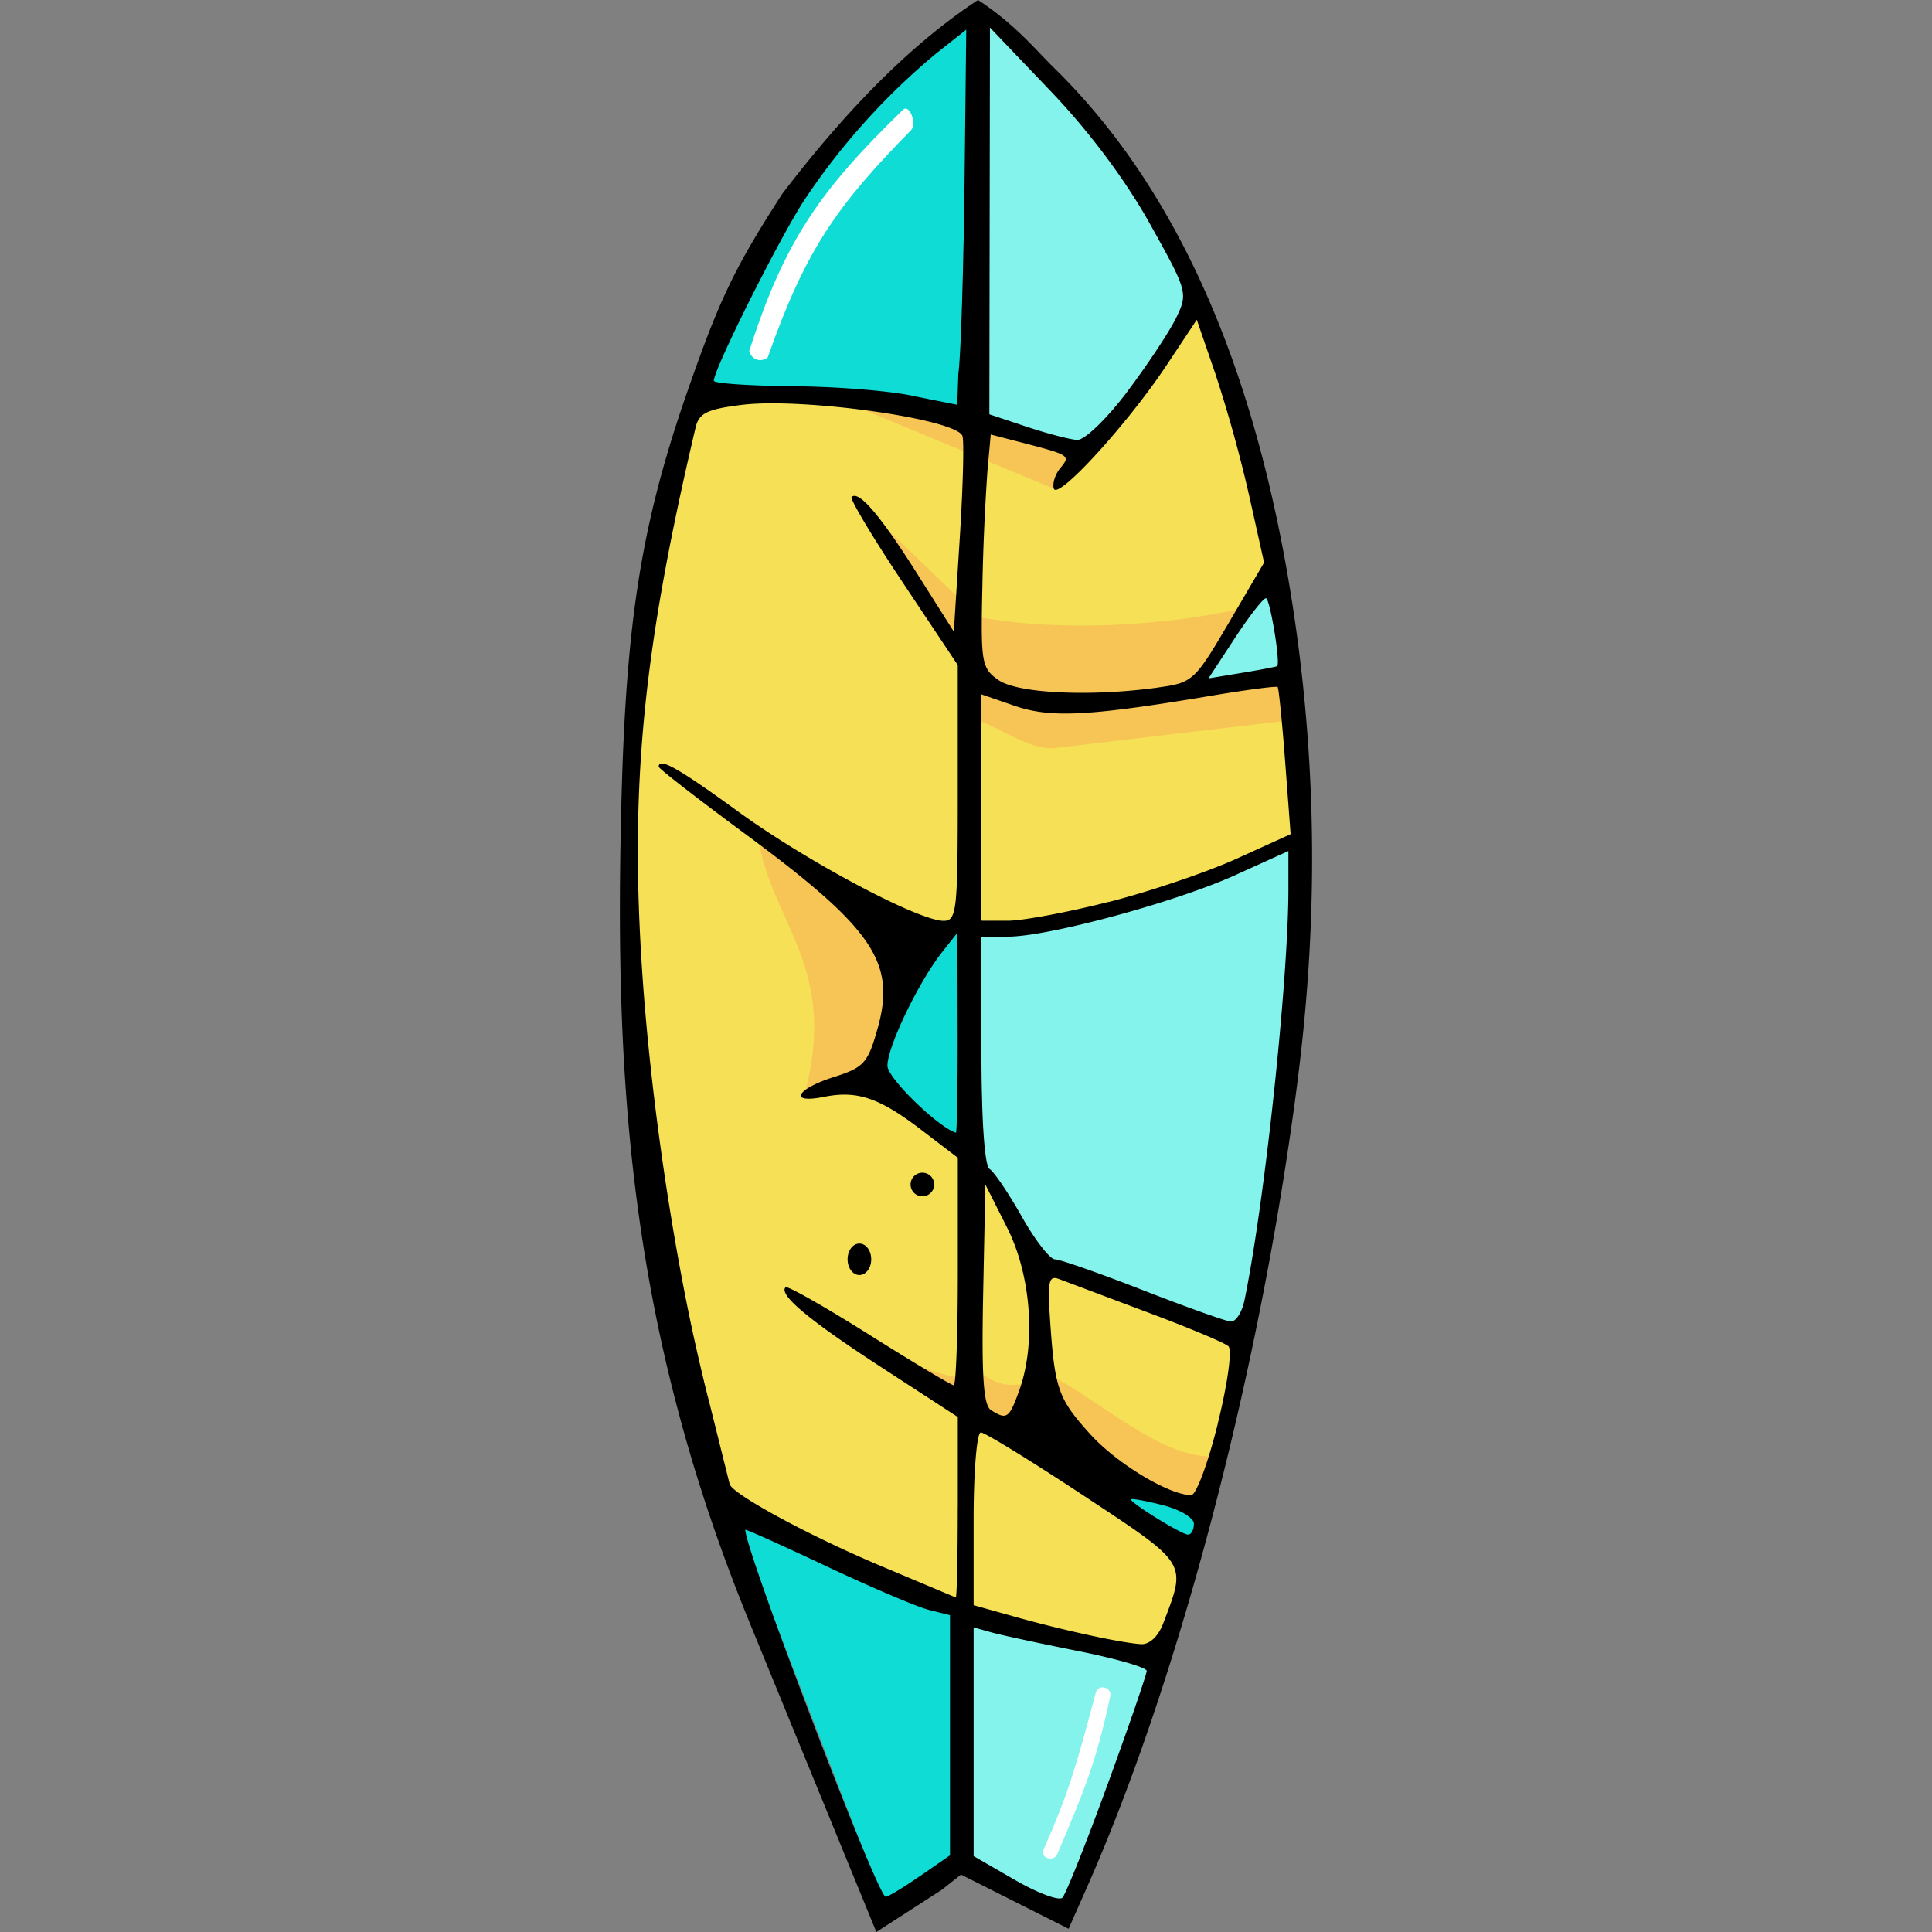 <svg xmlns="http://www.w3.org/2000/svg" width="128" height="128" viewBox="0 0 33.867 33.867" xmlns:v="https://vecta.io/nano"><rect x="0" y="0" width="33.867" height="33.867" fill="#808080" stroke="none"/><g fill="#f6e055"><path d="M13.326 7.041c-.367.035-.863-.022-1.098.326-.26.665-.347 1.387-.502 2.083-.334 1.765-.602 3.551-.572 5.352-.039 2.496.306 4.979.725 7.434l.881 3.794c.389.403.94.608 1.423.877l2.555 1.13c.102-.11.049-.43.089-.614l.004-2.575c-.41-.353-.924-.608-1.373-.927-.565-.403-1.199-.748-1.654-1.28.164.022.384.19.558.278l2.332 1.427c.113-.133.077-.434.113-.585l.026-3.457c-.38-.349-.828-.656-1.273-.934-.432-.294-.986-.181-1.457-.184.388-.304 1.033-.307 1.214-.841.192-.459.253-1.001.105-1.479-.442-.927-1.354-1.488-2.122-2.118l-1.672-1.31c.699.32 1.278.854 1.939 1.248.907.555 1.819 1.142 2.835 1.477.227.105.427-.129.381-.349l.047-4.167-1.847-2.918c.416.277.643.757.936 1.154.232.301.477 1.006.796 1.225.273.02.076-.618.114-.779l.096-2.701c-.365-.286-.884-.324-1.336-.416-.748-.113-1.505-.181-2.262-.173zm2.86 13.564c.237.04.15.42-.094.287-.157-.062-.054-.303.094-.287zm-1.103 1.26c.239.026.145.56-.094.411-.124-.092-.113-.436.094-.411zm5.892-16.292c-.152.066-.24.329-.342.451-.579.88-1.219 1.733-2.011 2.432-.028.016-.113.102-.085.015-.01-.181.219-.292.181-.471-.145-.164-.391-.164-.584-.238-.255-.059-.508-.159-.769-.182-.101.074-.05.23-.081.338l-.129 3.167c.008.294-.002.664.278.846.27.194.619.207.937.25.738.014 1.486.027 2.211-.125.319-.058.536-.322.69-.588l.925-1.603c-.024-.3-.122-.594-.179-.891-.244-1.088-.538-2.169-.937-3.211-.024-.053-.036-.199-.104-.19z" paint-order="stroke fill markers"/><path d="M22.315 12.023c-1.404.138-2.804.514-4.208.389-.296-.03-.631-.298-.921-.251-.1 1.292.014 2.663-.009 3.961.254.142.656-.002.97-.011 1.543-.247 3.095-.779 4.513-1.425.104-.659-.128-1.372-.164-2.047-.034-.082-.044-.438-.074-.564-.014-.061-.068-.052-.106-.052h0zm-5.042 8.707c-.116.048-.049.333-.066.431l-.032 2.893c.019.218.003.457.113.654.093.095.24.205.378.145.147-.1.186-.293.251-.448a3.03 3.03 0 0 0 .175-1.071c.02-.604-.094-1.213-.354-1.759-.113-.229-.21-.47-.353-.682-.022-.025-.078-.17-.113-.163zm-.07 4.335c-.129.012-.113.179-.136.272-.075.625-.048 1.256-.057 1.884l.005.926c.042.092.179.071.261.111l2.65.618c.225.039.415-.15.492-.345.105-.258.223-.518.256-.797.026-.214-.085-.414-.24-.554-.359-.343-.794-.592-1.2-.873L17.312 25.1c-.034-.016-.07-.037-.109-.034z" paint-order="stroke fill markers"/></g><path d="M13.1 26.801c-.238 0 .063.409.079.564l2.171 5.634c.055.144.178.38.348.199.339-.226.72-.422 1.012-.696l-.003-4.157c-.278-.203-.68-.23-.993-.399-.864-.338-1.585-.808-2.614-1.145zm3.7-10.523c-.347.12-.62.907-.804 1.189-.194.397-.417.804-.491 1.239.261.424.738.869 1.13 1.169.259.089.16-.391.165-.551l.04-2.814c-.014-.063.025-.239-.04-.231zM16.953.462c-.473.21-.949.812-1.331 1.152-1.125 1.075-1.942 2.419-2.599 3.819-.163.411-.518.817-.531 1.271.15.16.523.048.741.096 1.116.029 2.304.08 3.393.343.299.048.176-.398.211-.581l.137-5.817c-.011-.069.045-.29-.021-.284zm2.891 25.75c-.056-.004-.099.06-.073.11.034.057.094.091.145.131a6.53 6.53 0 0 0 .705.433c.07.031.137.081.216.079s.13-.089.147-.161c.015-.065.019-.142-.029-.195-.091-.111-.225-.173-.355-.225-.192-.072-.395-.112-.596-.152-.053-.009-.106-.02-.16-.021z" paint-order="stroke fill markers" fill="#0edcd5"/><path d="M18.457 22.357c-.16.053-.112.271-.123.4.033.541.03 1.097.196 1.619.219.555.686.966 1.149 1.321.352.248.736.49 1.166.565.176-.026.21-.247.276-.382.225-.654.405-1.329.485-2.018.027-.152-.022-.327-.182-.382-.896-.401-1.824-.728-2.747-1.062-.073-.021-.144-.056-.22-.062z" fill="#f6e055" paint-order="stroke fill markers"/><path d="M17.341.419l-.027 6.892c.59.125 1.518.904 1.997.238.507-.696 1.427-1.527 1.531-2.419-.16-.918-3.002-4.595-3.501-4.71zm-.147 16.01c-.121 1.121.038 2.344.024 3.504-.06.679.492 1.299.804 1.83.746.845 2.011.85 3.017 1.237.227.096.691.491.786-.015.484-2.197.657-4.492.774-6.738 0-.381.087-.967.014-1.385-1.34.769-4.068 1.487-5.419 1.566zm-.15 12.061c-.076.138-.012.319-.033.473v3.566c.079.136.271.17.395.265.377.198.739.467 1.166.54.153-.06.18-.261.256-.389l1.289-3.507c.055-.095.037-.223-.082-.252-.672-.241-1.385-.335-2.078-.499l-.884-.202-.024.004zm5.13-18.027c-.141.034-.206.189-.295.291l-.683 1.05c-.038.093.057.167.143.123.346-.065.702-.094 1.04-.195.131-.052.067-.216.066-.321-.044-.296-.07-.6-.171-.883-.019-.037-.056-.068-.1-.066z" paint-order="stroke fill markers" fill="#84f3ec"/><path d="M18.473 8.566l-3.314-1.375.922.112 1.275.146 1.45.365-.183.642-.143.121m4.015 4.063l-4.046.478c-.441 0-.83-.31-1.245-.466l-.018-.49-2.204-3.431 2.173 2.087c1.48.268 3.312.145 4.62-.154l-.866 1.549 1.554-.313.033.739m-8.393 6.548c.592-2.199-.536-2.958-.804-4.437l2.321 1.528.116 1.095-.427 1.544-1.207.271m7.134 6.343c-.933.003-1.934-.978-2.902-1.467-.468.312-.802.261-1.159-.011-.457.228-.797-.076-1.196-.114l3.406 2.088 1.646.421.203-.915" paint-order="stroke fill markers" fill="#f7c555"/><path d="M15.362 33.867l-2.217-5.412c-2.114-5.16-2.381-9.496-2.251-14.44.083-3.161.357-4.859 1.154-7.148.567-1.628.824-2.165 1.665-3.47.978-1.279 2.128-2.54 3.431-3.397.643.419 1.012.875 1.326 1.183 2.007 1.962 3.378 4.847 4.076 8.751.808 4.523.349 8.053.064 10.003-.691 4.729-2.039 9.717-3.55 13.133l-.328.741-.943-.475-.943-.475-.339.268zm4.054-2.588c.377-1.034.685-1.929.685-1.989s-.544-.217-1.207-.349-1.346-.279-1.517-.327l-.31-.087v2.005 2.005l.724.418c.398.23.773.37.832.311s.416-.954.793-1.988zm-3.288 1.608l.525-.364v-2.105-2.105l-.371-.093c-.204-.051-1.011-.395-1.794-.764s-1.423-.657-1.423-.639c0 .368 2.319 6.433 2.46 6.433.043 0 .314-.164.602-.364zm4.263-4.431c.41-1.077.444-1.023-1.389-2.234-.926-.612-1.74-1.112-1.809-1.112s-.126.681-.126 1.514v1.514l.724.203c.853.239 1.866.459 2.211.48.148.009.302-.136.389-.365zm-3.601-2.032v-1.584l-1.345-.875c-1.265-.823-1.802-1.272-1.674-1.4.031-.031.69.343 1.465.831s1.442.887 1.482.887.072-.897.072-1.994v-1.994l-.645-.493c-.734-.561-1.121-.691-1.705-.574-.619.124-.489-.136.174-.347.531-.169.599-.244.77-.853.327-1.163-.076-1.752-2.34-3.424-.823-.608-1.497-1.131-1.497-1.163 0-.171.347.025 1.393.786 1.194.869 3.161 1.915 3.601 1.915.229 0 .249-.174.248-2.242v-2.242l-.961-1.442c-.528-.793-.933-1.469-.9-1.503.123-.123.498.314 1.137 1.324l.655 1.035.104-1.639c.057-.901.078-1.707.047-1.791-.113-.299-2.807-.677-3.873-.544-.602.075-.746.146-.804.394-.929 3.939-1.159 6.316-.931 9.623.17 2.458.634 5.418 1.173 7.478l.352 1.412c0 .154 1.275.855 2.552 1.403l1.414.595c.019.002.035-.71.035-1.581zm-1.932-4.349c0-.153.092-.276.207-.276s.207.123.207.276-.092.276-.207.276-.207-.123-.207-.276zm1.104-1.311c0-.114.093-.207.207-.207s.207.093.207.207-.093.207-.207.207-.207-.093-.207-.207zm4.967 5.949c0-.107-.243-.252-.552-.33-.304-.077-.552-.122-.552-.099 0 .067.888.615 1 .617.057.001.103-.083.103-.188zm.416-1.751c.176-.71.257-1.3.188-1.363s-.711-.331-1.432-.6l-1.529-.575c-.188-.074-.211.026-.165.713.081 1.207.141 1.38.698 1.997.466.517 1.375 1.068 1.775 1.076.086.002.296-.56.466-1.248zm-3.479-.586c.299-.826.209-2.023-.214-2.86l-.379-.751-.039 1.921c-.029 1.444.005 1.949.138 2.033.276.175.317.146.494-.342zm3.948-1.577c.352-1.699.771-5.619.771-7.22v-.661l-.93.422c-1.045.474-3.28 1.079-3.986 1.079h-.465v1.992c0 1.228.055 2.026.143 2.081.079.049.333.425.565.836s.494.748.581.748.78.243 1.539.539 1.452.544 1.541.551.197-.158.24-.366zm-5.027-4.691l-.003-1.759-.272.345c-.413.524-.965 1.674-.955 1.993.006.214.88 1.066 1.199 1.169.019.006.033-.78.031-1.748zm2.643-2.295c.712-.181 1.723-.522 2.245-.759l.949-.431-.096-1.272c-.053-.699-.112-1.288-.132-1.308s-.56.051-1.2.159c-2.106.353-2.783.387-3.409.171l-.583-.201v1.984 1.984h.465c.256 0 1.048-.148 1.761-.329zm.857-3.76c.623-.085.652-.112 1.255-1.139l.617-1.052-.261-1.171a24.22 24.22 0 0 0-.59-2.129l-.329-.957-.53.798c-.682 1.028-1.907 2.369-1.976 2.163-.029-.088.022-.249.113-.36.184-.222.177-.227-.714-.458l-.505-.131-.058.641a41.17 41.17 0 0 0-.089 2.042c-.029 1.319-.013 1.414.283 1.621.334.234 1.601.295 2.784.133zm2.103-.377c.055-.084-.13-1.191-.199-1.189-.049.001-.295.318-.548.704l-.459.701.597-.099c.328-.054.602-.107.609-.117zm-2.628-4.813c.357-.474.744-1.059.859-1.298.205-.427.195-.462-.466-1.646-.429-.768-1.063-1.616-1.739-2.323L17.353.483l-.005 3.39-.005 3.39.655.218c.36.12.759.224.885.231s.513-.363.88-.849zm-2.855-3.603l.031-2.74-.526.416a11.91 11.91 0 0 0-2.328 2.595c-.463.724-1.571 2.942-1.571 3.144 0 .046.636.089 1.414.096s1.725.086 2.104.175l.749.15.019-.543c.043-.305.091-1.787.108-3.294z"/><path d="M13.134 6.154c.619-1.942 1.248-2.823 2.695-4.23.113-.109.25.247.14.359-1.293 1.318-1.844 2.083-2.513 3.986-.139.095-.282.027-.323-.115zm5.159 26.267c.42-.95.561-1.408.915-2.748.043-.162.289-.099.254.065-.253 1.176-.463 1.668-.927 2.76-.064.152-.308.074-.242-.077z" paint-order="stroke fill markers" fill="#fff"/></svg>